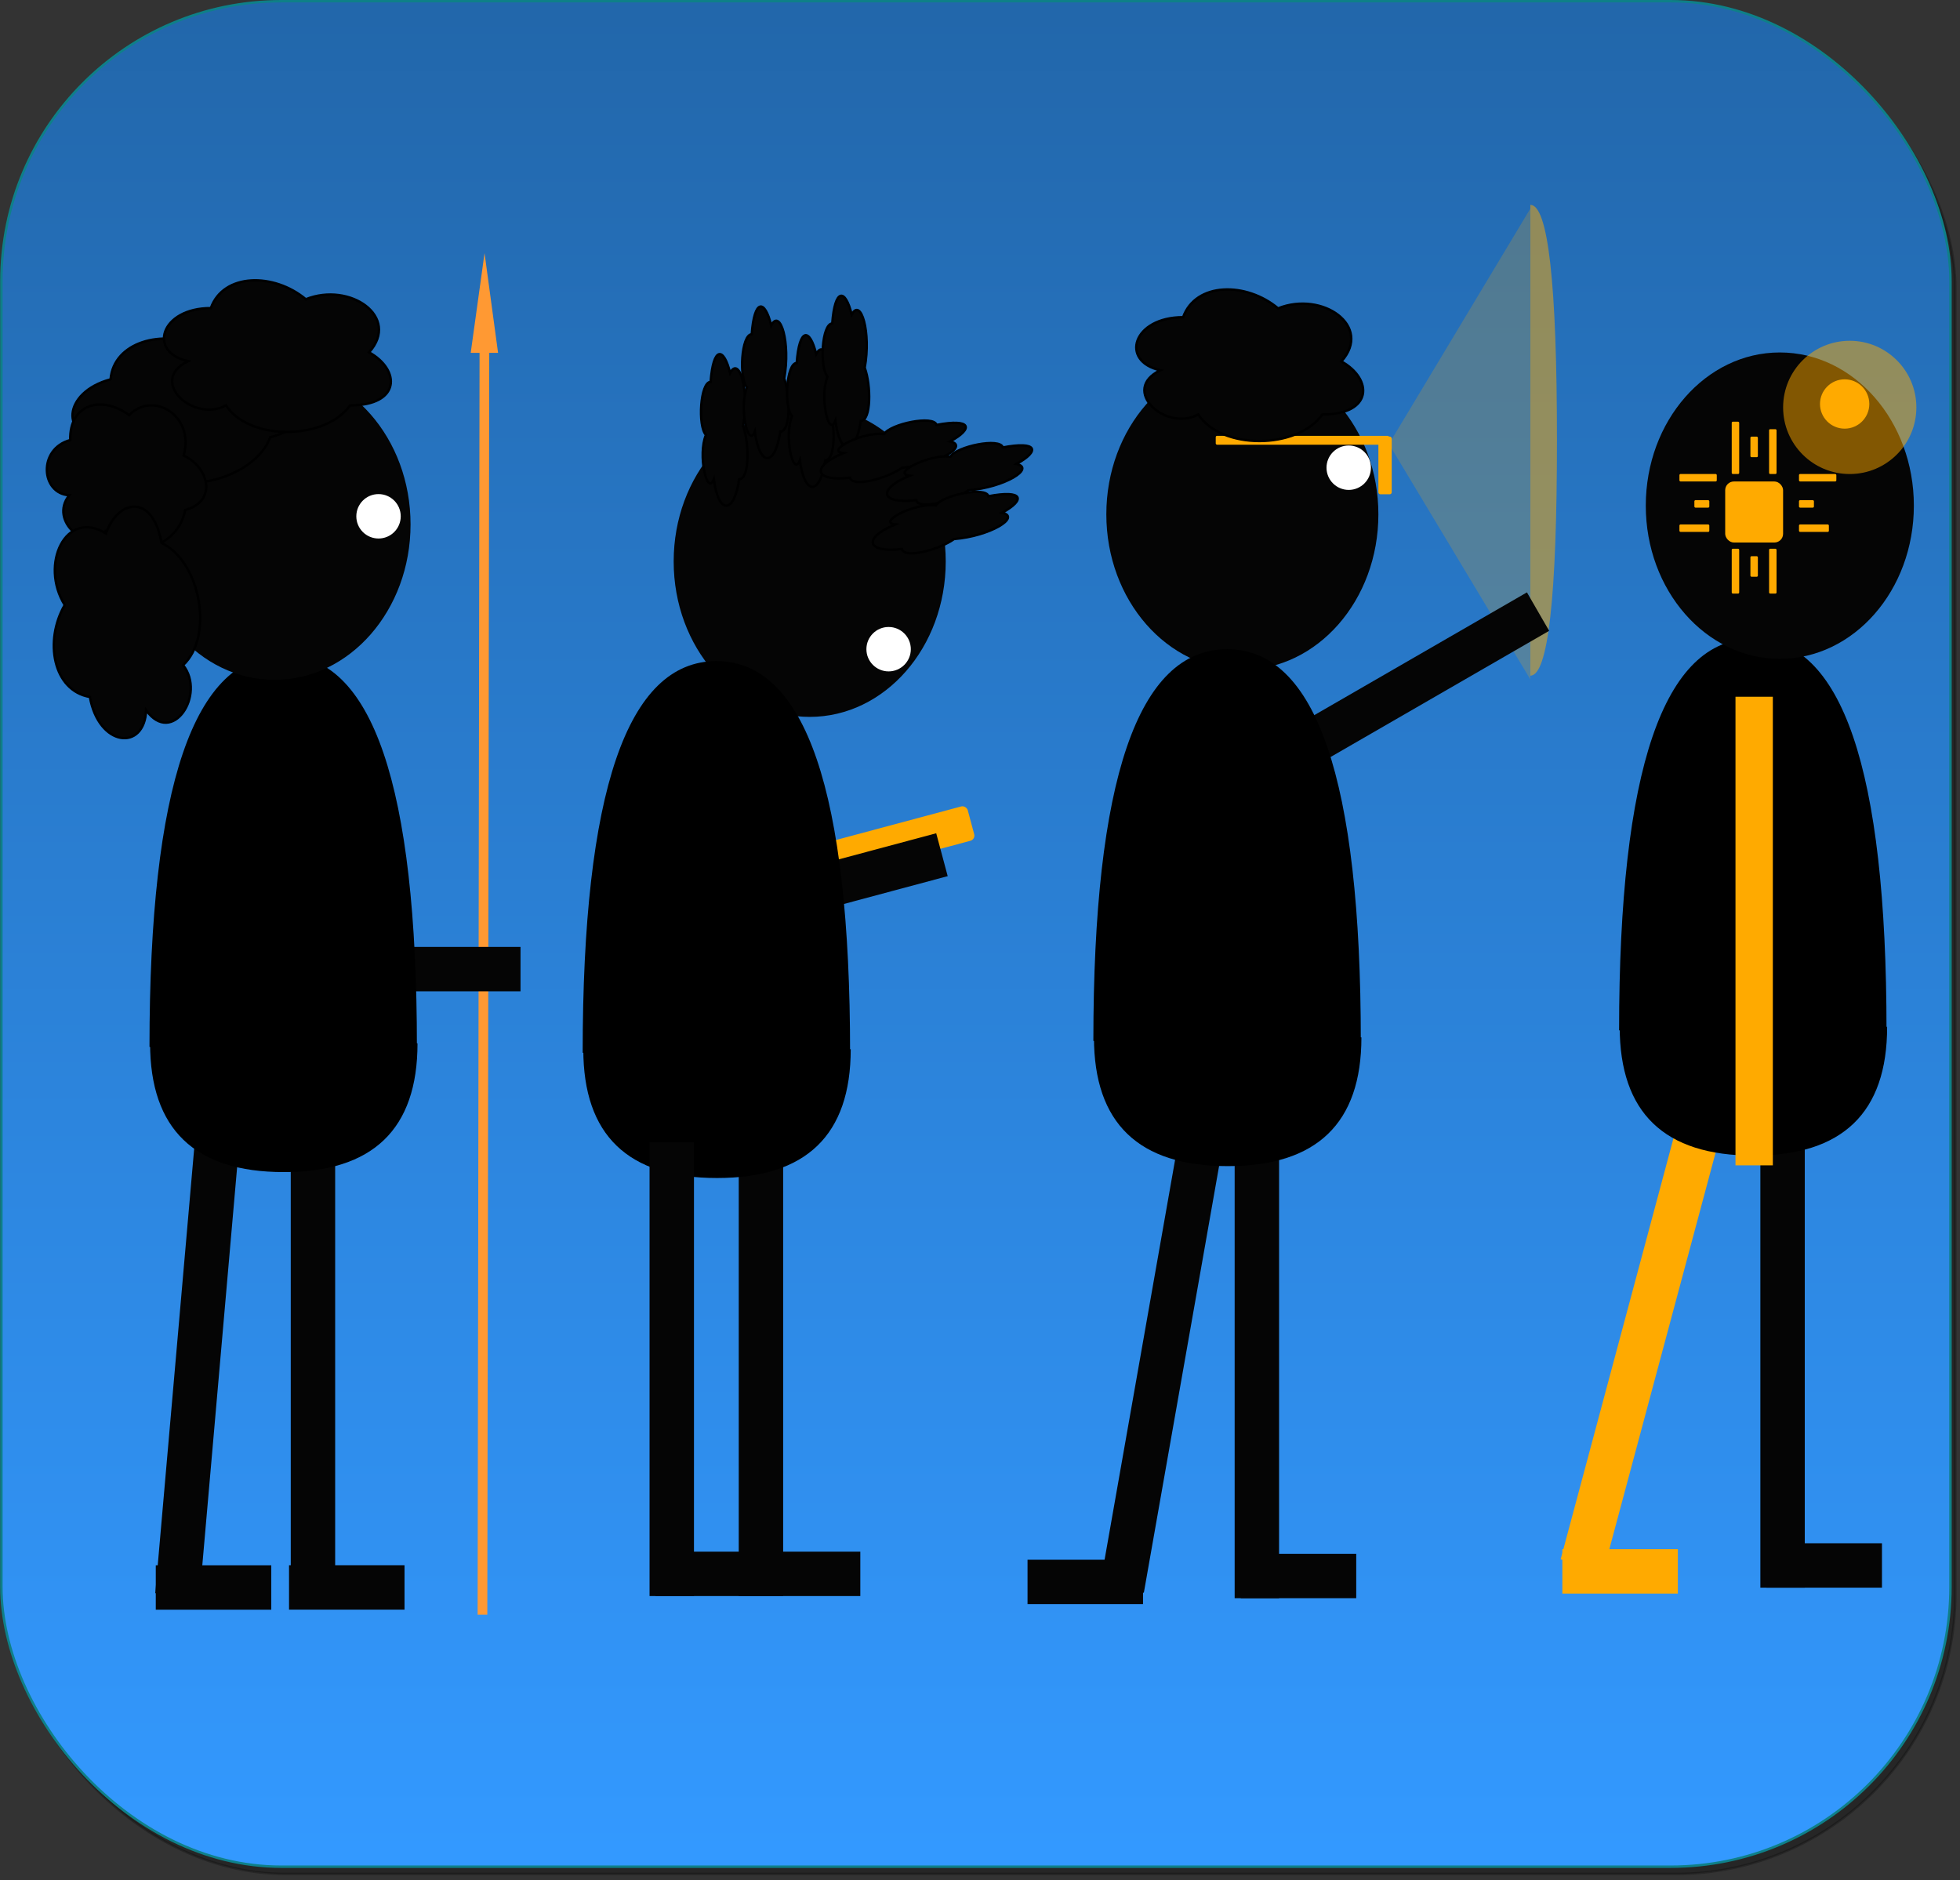 <?xml version="1.0" encoding="UTF-8"?>
<!DOCTYPE svg PUBLIC "-//W3C//DTD SVG 1.1//EN" "http://www.w3.org/Graphics/SVG/1.1/DTD/svg11.dtd">
<svg xmlns="http://www.w3.org/2000/svg" xmlns:xlink="http://www.w3.org/1999/xlink" version="1.1" width="809px" height="776px" viewBox="-0.5 -0.5 809 776"><rect x="-0.5" y="-0.5" width="809" height="776" fill="#333333" stroke="none"/><defs><linearGradient x1="0%" y1="100%" x2="0%" y2="0%" id="mx-gradient-2267ab-1-3399ff-1-s-0"><stop offset="0%" style="stop-color:#3399FF"/><stop offset="100%" style="stop-color:#2267AB"/></linearGradient></defs><g><rect x="0.07" y="0" width="804.5" height="770" rx="115.5" ry="115.5" fill="#000000" stroke="#000000" transform="translate(2,3)" opacity="0.25"/><rect x="0.07" y="0" width="804.5" height="770" rx="115.5" ry="115.5" fill="url(#mx-gradient-2267ab-1-3399ff-1-s-0)" stroke="#0e8088" pointer-events="all"/><path d="M 200.64 665.99 L 196.64 665.99 L 197.44 145.14 L 193.79 145.13 L 199.5 103.99 L 205.08 145.15 L 201.44 145.14 Z" fill="#ff9933" stroke="none" pointer-events="all"/><rect x="119.51" y="474.34" width="18.33" height="187.29" fill="#050505" stroke="none" pointer-events="all"/><rect x="72.52" y="452.67" width="18.33" height="205.63" fill="#050505" stroke="none" transform="rotate(5,81.69,555.48)" pointer-events="all"/><rect x="118.8" y="645.57" width="47.67" height="18.33" fill="#050505" stroke="none" pointer-events="all"/><rect x="63.8" y="645.59" width="47.67" height="18.33" fill="#050505" stroke="none" pointer-events="all"/><ellipse cx="333.71" cy="231.24" rx="56.146" ry="64.166" fill="#050505" stroke="none" pointer-events="all"/><rect x="333.59" y="340.32" width="67.83" height="14.67" rx="2.2" ry="2.2" fill="#ffaa00" stroke="none" transform="rotate(-195,367.51,347.66)" pointer-events="all"/><rect x="298.19" y="354.99" width="91.67" height="18.33" fill="#050505" stroke="none" transform="rotate(-15,344.02,364.16)" pointer-events="all"/><ellipse cx="366.28" cy="267.46" rx="9.167" ry="9.167" fill="#ffffff" stroke="none" pointer-events="all"/><ellipse cx="512.29" cy="211.79" rx="56.146" ry="64.166" fill="#050505" stroke="none" pointer-events="all"/><rect x="568.44" y="179.69" width="5.5" height="23.83" rx="0.82" ry="0.82" fill="#ffaa00" stroke="none" pointer-events="all"/><rect x="501.3" y="179.39" width="71.5" height="3.67" rx="0.55" ry="0.55" fill="#ffaa00" stroke="none" pointer-events="all"/><path d="M 631.16 84.06 Q 642.14 84.06 642.14 181.23 Q 642.14 278.39 631.16 278.39 Z" fill-opacity="0.5" fill="#ffaa00" stroke="none" pointer-events="all"/><path d="M 572.8 85.62 L 631.16 182.78 L 572.8 279.95 Z" fill-opacity="0.2" fill="#ffaa00" stroke="none" transform="rotate(180,601.98,182.78)" pointer-events="all"/><path d="M 292.82 157.13 C 288.53 157.13 287.46 175.38 290.89 179.03 C 287.46 187.06 291.32 204.58 294.11 197.28 C 296.03 211.88 302.46 211.88 304.61 197.28 C 308.89 197.28 308.89 182.68 306.21 175.38 C 308.89 160.78 304.61 146.18 300.86 153.48 C 298.18 142.53 293.89 142.53 292.82 157.13 Z" fill="#050505" stroke="#000000" stroke-miterlimit="10" pointer-events="all"/><path d="M 487.84 130.43 C 466.94 130.43 461.72 148.68 478.44 152.33 C 461.72 160.36 480.53 177.88 494.11 170.58 C 503.52 185.19 534.87 185.19 545.32 170.58 C 566.22 170.58 566.22 155.98 553.16 148.68 C 566.22 134.08 545.32 119.48 527.03 126.78 C 513.97 115.83 493.07 115.83 487.84 130.43 Z" fill="#050505" stroke="#000000" stroke-miterlimit="10" pointer-events="all"/><ellipse cx="556.19" cy="192.55" rx="9.167" ry="9.167" fill="#ffffff" stroke="none" pointer-events="all"/><rect x="525.67" y="271.9" width="116.47" height="18.33" fill="#050505" stroke="none" transform="rotate(-30,583.9,281.07)" pointer-events="all"/><rect x="128.86" y="390.35" width="85.49" height="18.33" fill="#050505" stroke="none" pointer-events="all"/><path d="M 35.54 295.57 Q 197.23 295.57 197.23 350.76 Q 197.23 405.95 35.54 405.95 Z" fill="#000000" stroke="none" transform="rotate(-90,116.39,350.76)" pointer-events="all"/><path d="M 90.07 401.52 Q 143.22 401.52 143.22 456.71 Q 143.22 511.9 90.07 511.9 Z" fill="#000000" stroke="none" transform="rotate(90,116.64,456.71)" pointer-events="all"/><rect x="304.42" y="471" width="18.33" height="187.29" fill="#050505" stroke="none" pointer-events="all"/><rect x="306.93" y="639.96" width="47.67" height="18.33" fill="#050505" stroke="none" pointer-events="all"/><path d="M 214.35 298.03 Q 376.03 298.03 376.03 353.22 Q 376.03 408.41 214.35 408.41 Z" fill="#000000" stroke="none" transform="rotate(-90,295.19,353.22)" pointer-events="all"/><path d="M 268.87 403.98 Q 322.02 403.98 322.02 459.17 Q 322.02 514.36 268.87 514.36 Z" fill="#000000" stroke="none" transform="rotate(90,295.45,459.17)" pointer-events="all"/><rect x="509.11" y="471.88" width="18.33" height="187.29" fill="#050505" stroke="none" pointer-events="all"/><rect x="471.29" y="451.28" width="18.33" height="205.63" fill="#050505" stroke="none" transform="rotate(10,480.46,554.09)" pointer-events="all"/><rect x="423.62" y="643.3" width="47.67" height="18.33" fill="#050505" stroke="none" pointer-events="all"/><rect x="511.62" y="640.84" width="47.67" height="18.33" fill="#050505" stroke="none" pointer-events="all"/><path d="M 425.14 293.11 Q 586.83 293.11 586.83 348.31 Q 586.83 403.5 425.14 403.5 Z" fill="#000000" stroke="none" transform="rotate(-90,505.99,348.31)" pointer-events="all"/><path d="M 479.67 399.06 Q 532.82 399.06 532.82 454.25 Q 532.82 509.45 479.67 509.45 Z" fill="#000000" stroke="none" transform="rotate(90,506.24,454.25)" pointer-events="all"/><rect x="267.61" y="471" width="18.33" height="187.29" fill="#050505" stroke="none" pointer-events="all"/><rect x="270.12" y="639.96" width="47.67" height="18.33" fill="#050505" stroke="none" pointer-events="all"/><path d="M 309.78 137.49 C 305.49 137.49 304.42 155.74 307.85 159.39 C 304.42 167.42 308.28 184.94 311.06 177.64 C 312.99 192.24 319.42 192.24 321.57 177.64 C 325.85 177.64 325.85 163.04 323.17 155.74 C 325.85 141.14 321.57 126.54 317.82 133.84 C 315.14 122.89 310.85 122.89 309.78 137.49 Z" fill="#050505" stroke="#000000" stroke-miterlimit="10" pointer-events="all"/><path d="M 328.35 149.33 C 324.06 149.33 322.99 167.59 326.42 171.24 C 322.99 179.27 326.85 196.79 329.64 189.49 C 331.56 204.09 337.99 204.09 340.14 189.49 C 344.42 189.49 344.42 174.89 341.74 167.59 C 344.42 152.98 340.14 138.38 336.39 145.68 C 333.71 134.73 329.42 134.73 328.35 149.33 Z" fill="#050505" stroke="#000000" stroke-miterlimit="10" pointer-events="all"/><path d="M 343.02 133.04 C 338.73 133.04 337.66 151.29 341.09 154.94 C 337.66 162.97 341.52 180.49 344.3 173.19 C 346.23 187.79 352.66 187.79 354.8 173.19 C 359.09 173.19 359.09 158.59 356.41 151.29 C 359.09 136.69 354.8 122.09 351.05 129.39 C 348.37 118.44 344.09 118.44 343.02 133.04 Z" fill="#050505" stroke="#000000" stroke-miterlimit="10" pointer-events="all"/><path d="M 364.45 166.55 C 360.16 166.55 359.09 184.8 362.52 188.45 C 359.09 196.48 362.95 214 365.73 206.7 C 367.66 221.3 374.09 221.3 376.24 206.7 C 380.52 206.7 380.52 192.1 377.84 184.8 C 380.52 170.2 376.24 155.6 372.48 162.9 C 369.81 151.95 365.52 151.95 364.45 166.55 Z" fill="#050505" stroke="#000000" stroke-miterlimit="10" transform="rotate(75,369.81,184.8)" pointer-events="all"/><path d="M 391.8 175.84 C 387.51 175.84 386.44 194.1 389.87 197.75 C 386.44 205.78 390.3 223.3 393.09 216 C 395.02 230.6 401.45 230.6 403.59 216 C 407.87 216 407.87 201.4 405.2 194.1 C 407.87 179.49 403.59 164.89 399.84 172.19 C 397.16 161.24 392.87 161.24 391.8 175.84 Z" fill="#050505" stroke="#000000" stroke-miterlimit="10" transform="rotate(75,397.16,194.1)" pointer-events="all"/><path d="M 385.88 195.97 C 381.59 195.97 380.52 214.23 383.95 217.88 C 380.52 225.91 384.38 243.43 387.17 236.13 C 389.09 250.73 395.52 250.73 397.67 236.13 C 401.95 236.13 401.95 221.53 399.27 214.23 C 401.95 199.62 397.67 185.02 393.92 192.32 C 391.24 181.37 386.95 181.37 385.88 195.97 Z" fill="#050505" stroke="#000000" stroke-miterlimit="10" transform="rotate(75,391.24,214.23)" pointer-events="all"/><ellipse cx="112.81" cy="215.95" rx="56.146" ry="64.166" fill="#050505" stroke="none" pointer-events="all"/><ellipse cx="155.74" cy="212.61" rx="9.167" ry="9.167" fill="#ffffff" stroke="none" pointer-events="all"/><path d="M 48.98 148.69 C 28.08 148.69 22.86 166.94 39.58 170.59 C 22.86 178.62 41.67 196.14 55.25 188.84 C 64.66 203.45 96.01 203.45 106.46 188.84 C 127.36 188.84 127.36 174.24 114.3 166.94 C 127.36 152.34 106.46 137.74 88.17 145.04 C 75.11 134.09 54.21 134.09 48.98 148.69 Z" fill="#050505" stroke="#000000" stroke-miterlimit="10" transform="rotate(-15,75.11,166.94)" pointer-events="all"/><path d="M 86.53 126.67 C 65.63 126.67 60.4 144.93 77.12 148.58 C 60.4 156.61 79.21 174.13 92.8 166.83 C 102.2 181.43 133.55 181.43 144 166.83 C 164.9 166.83 164.9 152.23 151.84 144.93 C 164.9 130.32 144 115.72 125.72 123.02 C 112.65 112.07 91.75 112.07 86.53 126.67 Z" fill="#050505" stroke="#000000" stroke-miterlimit="10" pointer-events="all"/><path d="M 32.63 176.01 C 18.68 176.01 15.19 194.26 26.35 197.91 C 15.19 205.94 27.74 223.46 36.81 216.16 C 43.08 230.76 64 230.76 70.97 216.16 C 84.92 216.16 84.92 201.56 76.2 194.26 C 84.92 179.66 70.97 165.06 58.77 172.36 C 50.06 161.41 36.11 161.41 32.63 176.01 Z" fill="#050505" stroke="#000000" stroke-miterlimit="10" transform="rotate(-15,50.06,194.26)" pointer-events="all"/><path d="M 23.92 240.03 C 3.02 240.03 -2.2 258.28 14.52 261.93 C -2.2 269.96 16.61 287.48 30.19 280.18 C 39.6 294.78 70.95 294.78 81.4 280.18 C 102.3 280.18 102.3 265.58 89.23 258.28 C 102.3 243.68 81.4 229.08 63.11 236.38 C 50.05 225.43 29.15 225.43 23.92 240.03 Z" fill="#050505" stroke="#000000" stroke-miterlimit="10" transform="rotate(-100,50.05,258.28)" pointer-events="all"/><path d="M 642.14 288.77 Q 803.82 288.77 803.82 343.96 Q 803.82 399.15 642.14 399.15 Z" fill="#000000" stroke="none" transform="rotate(-90,722.98,343.96)" pointer-events="all"/><rect x="726.1" y="467.76" width="18.33" height="187.07" fill="#050505" stroke="none" pointer-events="all"/><rect x="669.18" y="449.31" width="18.33" height="199.61" fill="#ffaa00" stroke="none" transform="rotate(15,678.35,549.12)" pointer-events="all"/><rect x="644.37" y="638.95" width="47.67" height="18.33" fill="#ffaa00" stroke="none" pointer-events="all"/><rect x="728.62" y="636.5" width="47.67" height="18.33" fill="#050505" stroke="none" pointer-events="all"/><path d="M 696.66 394.72 Q 749.81 394.72 749.81 449.91 Q 749.81 505.1 696.66 505.1 Z" fill="#000000" stroke="none" transform="rotate(90,723.23,449.91)" pointer-events="all"/><ellipse cx="734.13" cy="208.21" rx="55.324" ry="63.228" fill="#050505" stroke="none" pointer-events="all"/><rect x="711.58" y="198.24" width="23.9" height="25.19" rx="3.59" ry="3.59" fill="#ffaa00" stroke="none" pointer-events="all"/><rect x="714.28" y="226" width="3.08" height="18.51" rx="0.46" ry="0.46" fill="#ffaa00" stroke="none" pointer-events="all"/><rect x="729.7" y="226" width="3.08" height="18.51" rx="0.46" ry="0.46" fill="#ffaa00" stroke="none" pointer-events="all"/><rect x="721.99" y="229.08" width="3.08" height="8.48" rx="0.46" ry="0.46" fill="#ffaa00" stroke="none" pointer-events="all"/><rect x="714.28" y="173.56" width="3.08" height="21.59" rx="0.46" ry="0.46" fill="#ffaa00" stroke="none" pointer-events="all"/><rect x="729.7" y="176.65" width="3.08" height="18.51" rx="0.46" ry="0.46" fill="#ffaa00" stroke="none" pointer-events="all"/><rect x="721.99" y="179.73" width="3.08" height="8.48" rx="0.46" ry="0.46" fill="#ffaa00" stroke="none" pointer-events="all"/><rect x="742.04" y="195.15" width="15.42" height="3.08" rx="0.46" ry="0.46" fill="#ffaa00" stroke="none" pointer-events="all"/><rect x="742.04" y="205.95" width="6.17" height="3.08" rx="0.46" ry="0.46" fill="#ffaa00" stroke="none" pointer-events="all"/><rect x="742.04" y="215.97" width="12.34" height="3.08" rx="0.46" ry="0.46" fill="#ffaa00" stroke="none" pointer-events="all"/><rect x="692.69" y="195.15" width="15.42" height="3.08" rx="0.46" ry="0.46" fill="#ffaa00" stroke="none" pointer-events="all"/><rect x="698.86" y="205.95" width="6.17" height="3.08" rx="0.46" ry="0.46" fill="#ffaa00" stroke="none" pointer-events="all"/><rect x="692.69" y="215.97" width="12.34" height="3.08" rx="0.46" ry="0.46" fill="#ffaa00" stroke="none" pointer-events="all"/><ellipse cx="760.89" cy="166.25" rx="10.178" ry="10.178" fill="#ffaa00" stroke="none" pointer-events="all"/><ellipse cx="762.99" cy="167.66" rx="27.5" ry="27.5" fill-opacity="0.5" fill="#ffaa00" stroke="none" pointer-events="all"/><rect x="626.83" y="376.09" width="193.42" height="15.42" fill="#ffaa00" stroke="none" transform="rotate(90,723.54,383.8)" pointer-events="all"/></g></svg>